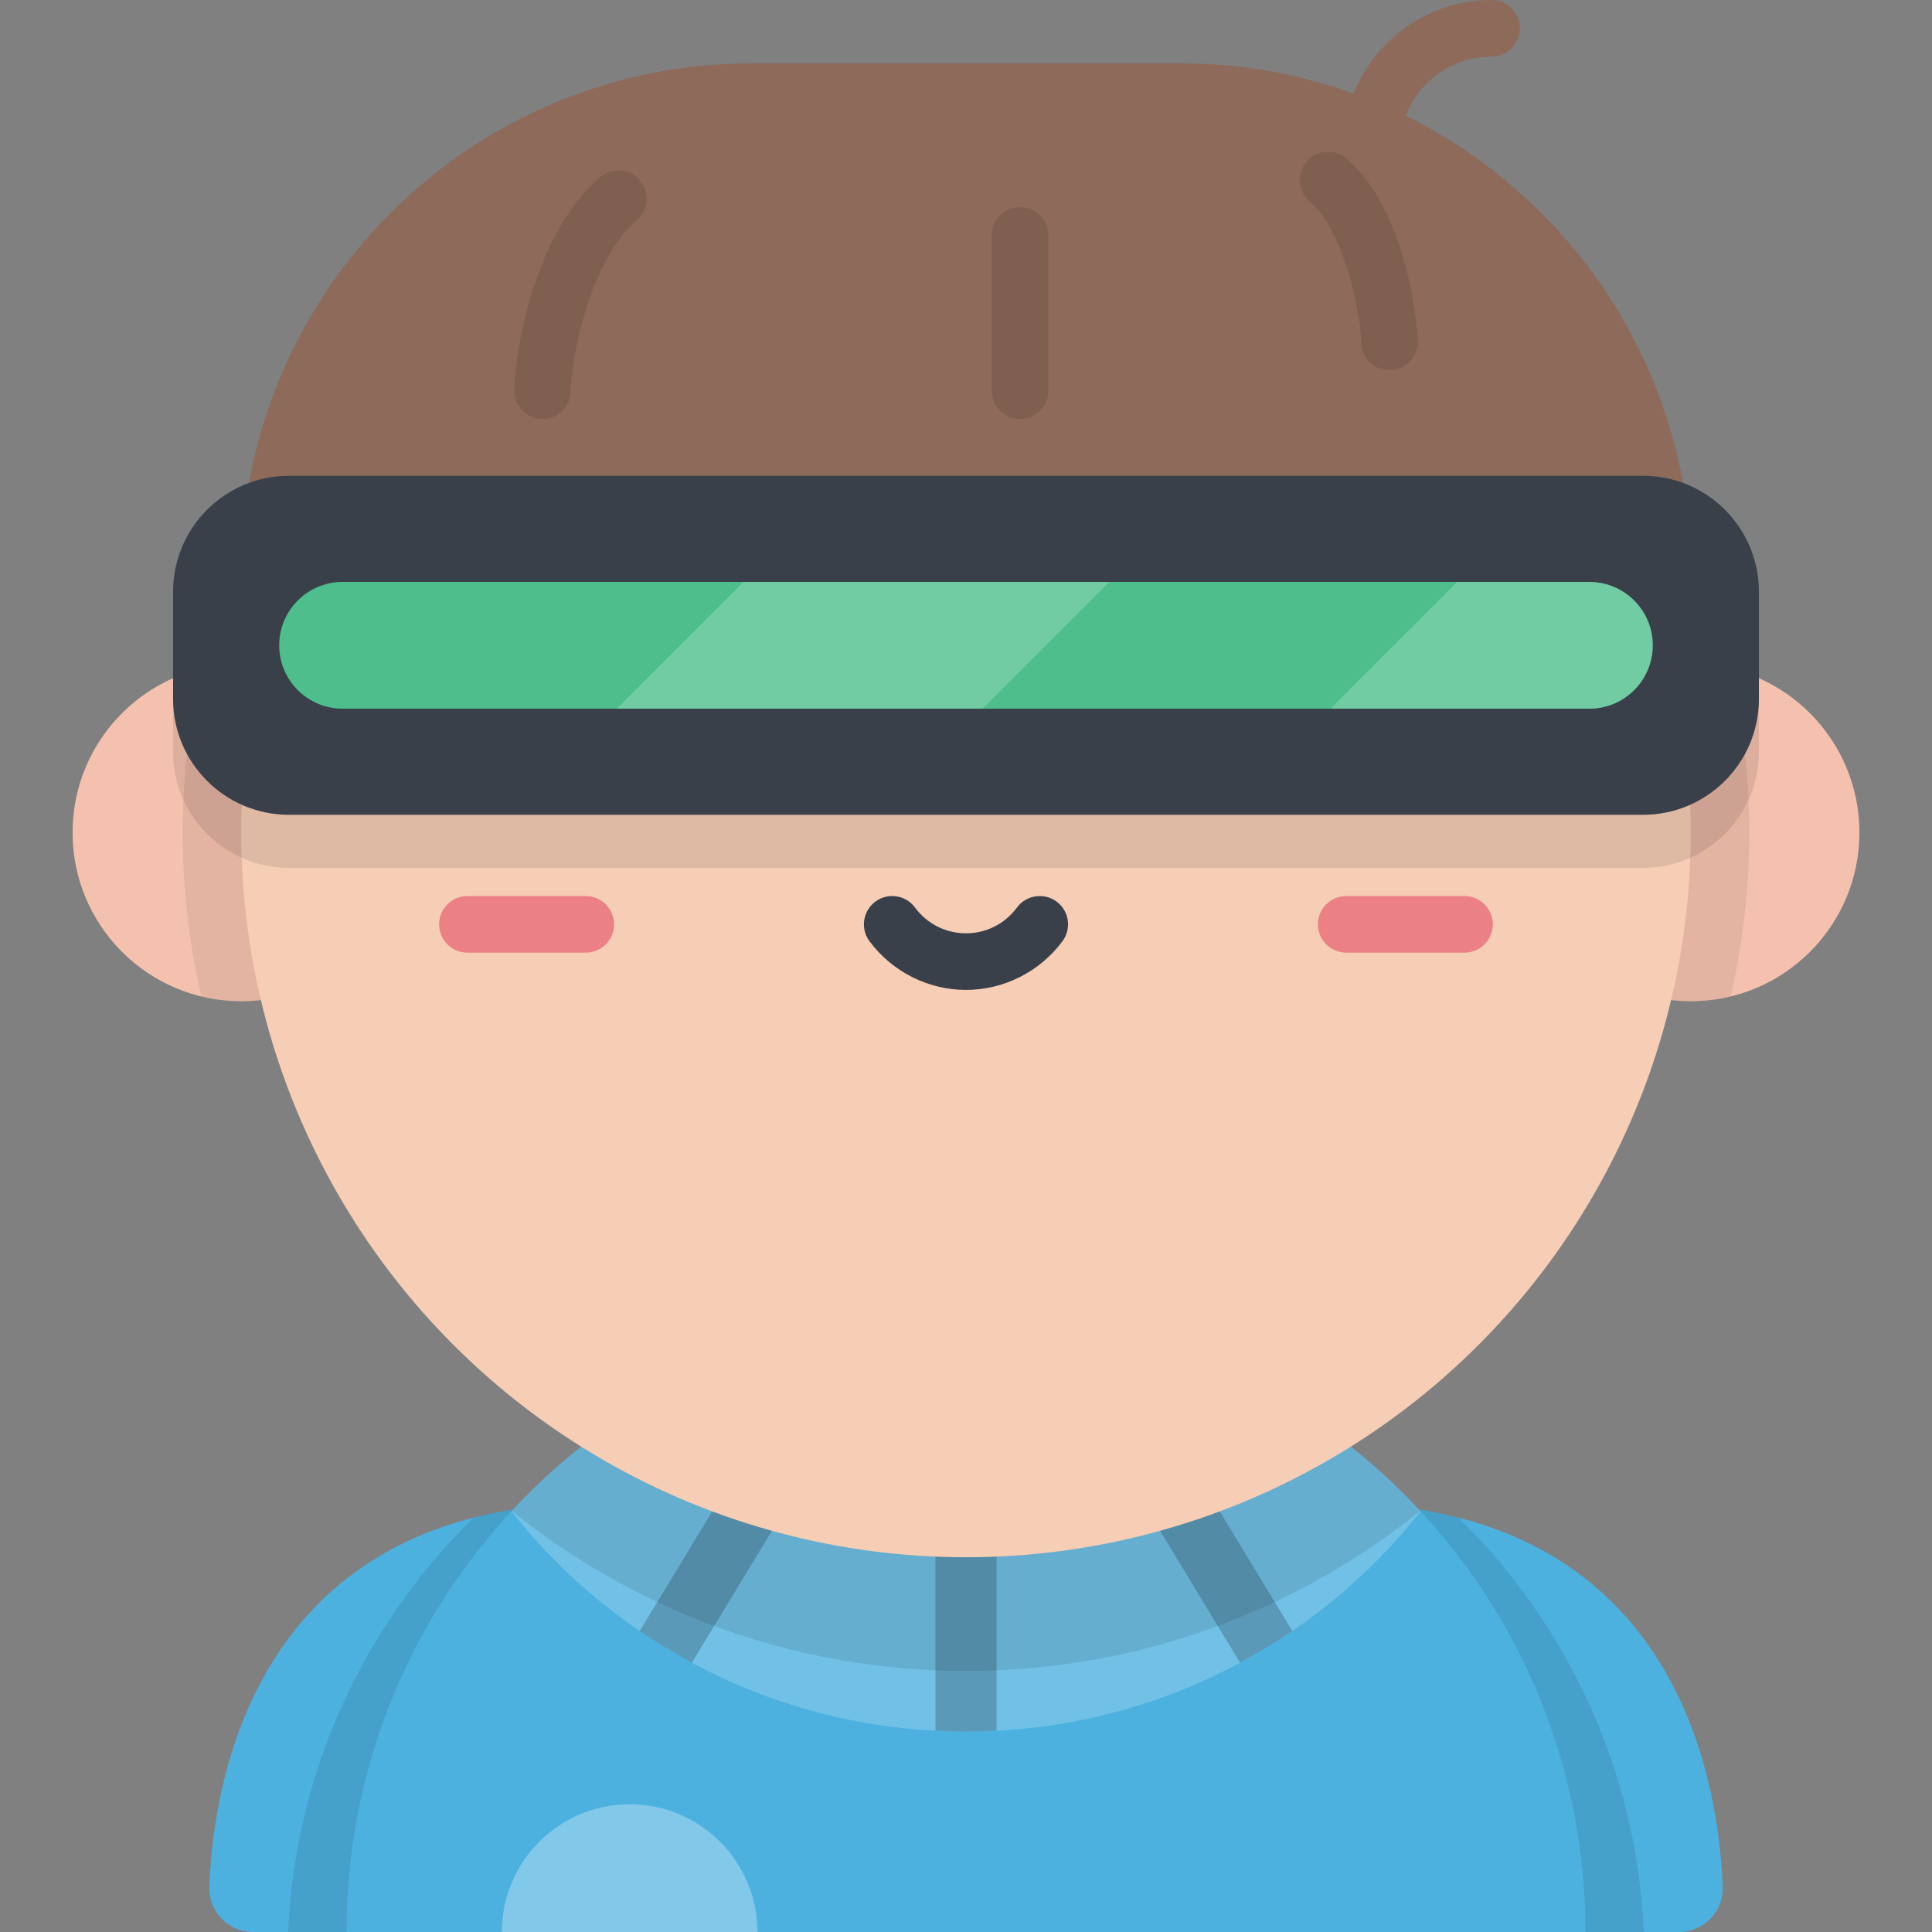 <?xml version="1.0" encoding="iso-8859-1"?>
<!-- Generator: Adobe Illustrator 19.0.0, SVG Export Plug-In . SVG Version: 6.00 Build 0)  -->
<svg version="1.1" id="Layer_1" xmlns="http://www.w3.org/2000/svg" xmlns:xlink="http://www.w3.org/1999/xlink" x="0px" y="0px"
	 viewBox="0 0 512 512" style="enable-background:new 0 0 512 512;" xml:space="preserve">
<rect x="0" y="0" width="512" height="512" fill="#808080" stroke="none"/>
<path style="fill:#4DB1E0;" d="M135.982,400.024c-69.66,11.137-79.517,73.434-80.51,99.986C55.227,506.565,60.489,512,67.048,512
	h68.935V400.024z"/>
<path style="opacity:0.1;enable-background:new    ;" d="M125.514,402.201C96.738,430.368,78.284,469.03,76.348,512h59.634V400.024
	C132.326,400.608,128.85,401.347,125.514,402.201z"/>
<path style="fill:#4DB1E0;" d="M376.013,400.024c69.66,11.137,79.516,73.434,80.51,99.986c0.245,6.555-5.016,11.99-11.575,11.99
	h-68.935V400.024z"/>
<path style="opacity:0.1;enable-background:new    ;" d="M386.48,402.201c28.776,28.166,47.231,66.829,49.166,109.799h-59.634
	V400.024C379.669,400.608,383.146,401.347,386.48,402.201z"/>
<path style="fill:#4DB1E0;" d="M420.15,512c0-90.659-73.493-164.152-164.152-164.152S91.845,421.341,91.845,512H420.15z"/>
<path style="opacity:0.2;fill:#FFFFFF;enable-background:new    ;" d="M255.997,347.848c-47.618,0-90.493,20.283-120.477,52.673
	c28.12,35.547,71.633,58.359,120.477,58.359s92.357-22.812,120.477-58.359C346.491,368.131,303.616,347.848,255.997,347.848z"/>
<path style="opacity:0.2;enable-background:new    ;" d="M218.621,366.929c-3.821-2.321-8.801-1.102-11.12,2.72l-37.977,62.575
	c4.448,3.038,9.07,5.84,13.837,8.406l37.981-62.581C223.661,374.227,222.443,369.248,218.621,366.929z M255.997,380.182
	c-4.471,0-8.095,3.624-8.095,8.095v70.381c2.682,0.139,5.379,0.221,8.095,0.221s5.413-0.082,8.095-0.221v-70.381
	C264.092,383.807,260.469,380.182,255.997,380.182z M304.493,369.649c-2.32-3.822-7.299-5.04-11.12-2.72
	c-3.822,2.319-5.04,7.298-2.721,11.12l37.981,62.581c4.768-2.565,9.389-5.368,13.837-8.406L304.493,369.649z"/>
<path style="opacity:0.1;enable-background:new    ;" d="M255.997,347.848c-47.565,0-90.396,20.238-120.376,52.563
	c32.933,26.527,74.796,42.415,120.376,42.415s87.442-15.889,120.376-42.415C346.393,368.086,303.563,347.848,255.997,347.848z"/>
<circle style="fill:#F6CDB5;" cx="63.942" cy="220.63" r="44.703"/>
<circle style="opacity:0.15;fill:#EC8087;enable-background:new    ;" cx="63.942" cy="220.63" r="44.703"/>
<path style="opacity:0.07;enable-background:new    ;" d="M63.942,175.932c-3.653,0-7.2,0.448-10.599,1.275
	c-3.226,13.955-4.931,28.493-4.931,43.428c0,14.936,1.706,29.473,4.931,43.428c3.399,0.827,6.946,1.275,10.599,1.275
	c24.689,0,44.703-20.014,44.703-44.703C108.646,195.946,88.632,175.932,63.942,175.932z"/>
<circle style="fill:#F6CDB5;" cx="448.057" cy="220.63" r="44.703"/>
<circle style="opacity:0.15;fill:#EC8087;enable-background:new    ;" cx="448.057" cy="220.63" r="44.703"/>
<path style="opacity:0.07;enable-background:new    ;" d="M448.052,175.932c3.653,0,7.2,0.448,10.599,1.275
	c3.226,13.955,4.931,28.493,4.931,43.428c0,14.936-1.705,29.473-4.931,43.428c-3.399,0.827-6.946,1.275-10.599,1.275
	c-24.689,0-44.703-20.014-44.703-44.703S423.363,175.932,448.052,175.932z"/>
<circle style="fill:#F6CDB5;" cx="255.997" cy="220.63" r="192.06"/>
<g>
	<path style="fill:#EC8087;" d="M155.227,252.461h-31.352c-4.142,0-7.5-3.358-7.5-7.5s3.358-7.5,7.5-7.5h31.352
		c4.142,0,7.5,3.358,7.5,7.5C162.727,249.104,159.368,252.461,155.227,252.461z"/>
	<path style="fill:#EC8087;" d="M388.112,252.461H356.76c-4.142,0-7.5-3.358-7.5-7.5s3.358-7.5,7.5-7.5h31.352
		c4.142,0,7.5,3.358,7.5,7.5C395.612,249.104,392.254,252.461,388.112,252.461z"/>
</g>
<path style="fill:#394049;" d="M255.997,262.336c-10.017,0-19.576-4.825-25.571-12.906c-2.468-3.327-1.772-8.024,1.555-10.492
	c3.328-2.468,8.024-1.771,10.492,1.555c3.226,4.349,8.156,6.843,13.524,6.843c5.369,0,10.298-2.494,13.523-6.843
	c2.469-3.326,7.166-4.022,10.492-1.556c3.327,2.468,4.023,7.165,1.556,10.492C275.573,257.511,266.014,262.336,255.997,262.336z"/>
<g>
	<path style="fill:#8D6A59;" d="M363.428,46.864c-4.142,0-7.5-3.358-7.5-7.5C355.928,17.659,373.587,0,395.293,0
		c4.142,0,7.5,3.358,7.5,7.5s-3.358,7.5-7.5,7.5c-13.434,0-24.364,10.93-24.364,24.364C370.928,43.506,367.57,46.864,363.428,46.864
		z"/>
	<path style="fill:#8D6A59;" d="M312.697,16.782H199.298c-74.828,0-135.488,60.66-135.488,135.488l0,0
		c0,1.076,0.873,1.949,1.949,1.949h380.477c1.077,0,1.949-0.873,1.949-1.949l0,0C448.185,77.442,387.526,16.782,312.697,16.782z"/>
</g>
<path style="opacity:0.1;enable-background:new    ;" d="M435.4,140.16H76.595c-16.971,0-30.728,13.758-30.728,30.728v28.382
	c0,16.971,13.757,30.728,30.728,30.728h358.804c16.971,0,30.728-13.757,30.728-30.728v-28.382
	C466.128,153.918,452.37,140.16,435.4,140.16z"/>
<path style="fill:#394049;" d="M435.4,126.095H76.595c-16.971,0-30.728,13.757-30.728,30.728v28.382
	c0,16.971,13.757,30.728,30.728,30.728h358.804c16.971,0,30.728-13.758,30.728-30.728v-28.382
	C466.128,139.852,452.37,126.095,435.4,126.095z"/>
<path style="fill:#4EBF8C;" d="M73.992,171.014L73.992,171.014c0-9.275,7.519-16.795,16.794-16.795h330.422
	c9.275,0,16.794,7.519,16.794,16.795l0,0c0,9.275-7.519,16.794-16.794,16.794H90.786C81.511,187.809,73.992,180.289,73.992,171.014z
	"/>
<g>
	<polygon style="opacity:0.2;fill:#FFFFFF;enable-background:new    ;" points="197.078,154.219 163.49,187.809 260.404,187.809 
		293.993,154.219 	"/>
	<path style="opacity:0.2;fill:#FFFFFF;enable-background:new    ;" d="M421.208,154.219h-35.038l-33.589,33.589h68.627
		c9.275,0,16.794-7.519,16.794-16.794C438.004,161.739,430.483,154.219,421.208,154.219z"/>
	<path style="opacity:0.3;fill:#FFFFFF;enable-background:new    ;" d="M200.717,512c0-18.696-15.156-33.853-33.853-33.853
		c-18.696,0-33.853,15.156-33.853,33.853H200.717z"/>
</g>
<g style="opacity:0.1;">
	<path d="M143.783,111.046c-4.142,0-7.5-3.358-7.5-7.5c0-9.953,5.389-41.854,22.738-56.587c3.159-2.682,7.89-2.295,10.572,0.862
		c2.681,3.158,2.295,7.891-0.862,10.572c-12.258,10.41-17.448,36.52-17.448,45.154C151.283,107.688,147.924,111.046,143.783,111.046
		z"/>
	<path d="M368.212,98.118c-4.142,0-7.5-3.358-7.5-7.5c0-6.183-4.086-29.119-13.582-37.183c-3.158-2.681-3.543-7.414-0.862-10.571
		c2.682-3.158,7.415-3.543,10.571-0.862c15.592,13.241,18.873,43.256,18.873,48.617C375.712,94.76,372.354,98.118,368.212,98.118z"
		/>
	<path d="M270.332,111.046c-4.142,0-7.5-3.358-7.5-7.5V62.425c0-4.142,3.358-7.5,7.5-7.5s7.5,3.358,7.5,7.5v41.122
		C277.832,107.688,274.474,111.046,270.332,111.046z"/>
</g>
<g>
</g>
<g>
</g>
<g>
</g>
<g>
</g>
<g>
</g>
<g>
</g>
<g>
</g>
<g>
</g>
<g>
</g>
<g>
</g>
<g>
</g>
<g>
</g>
<g>
</g>
<g>
</g>
<g>
</g>
</svg>
